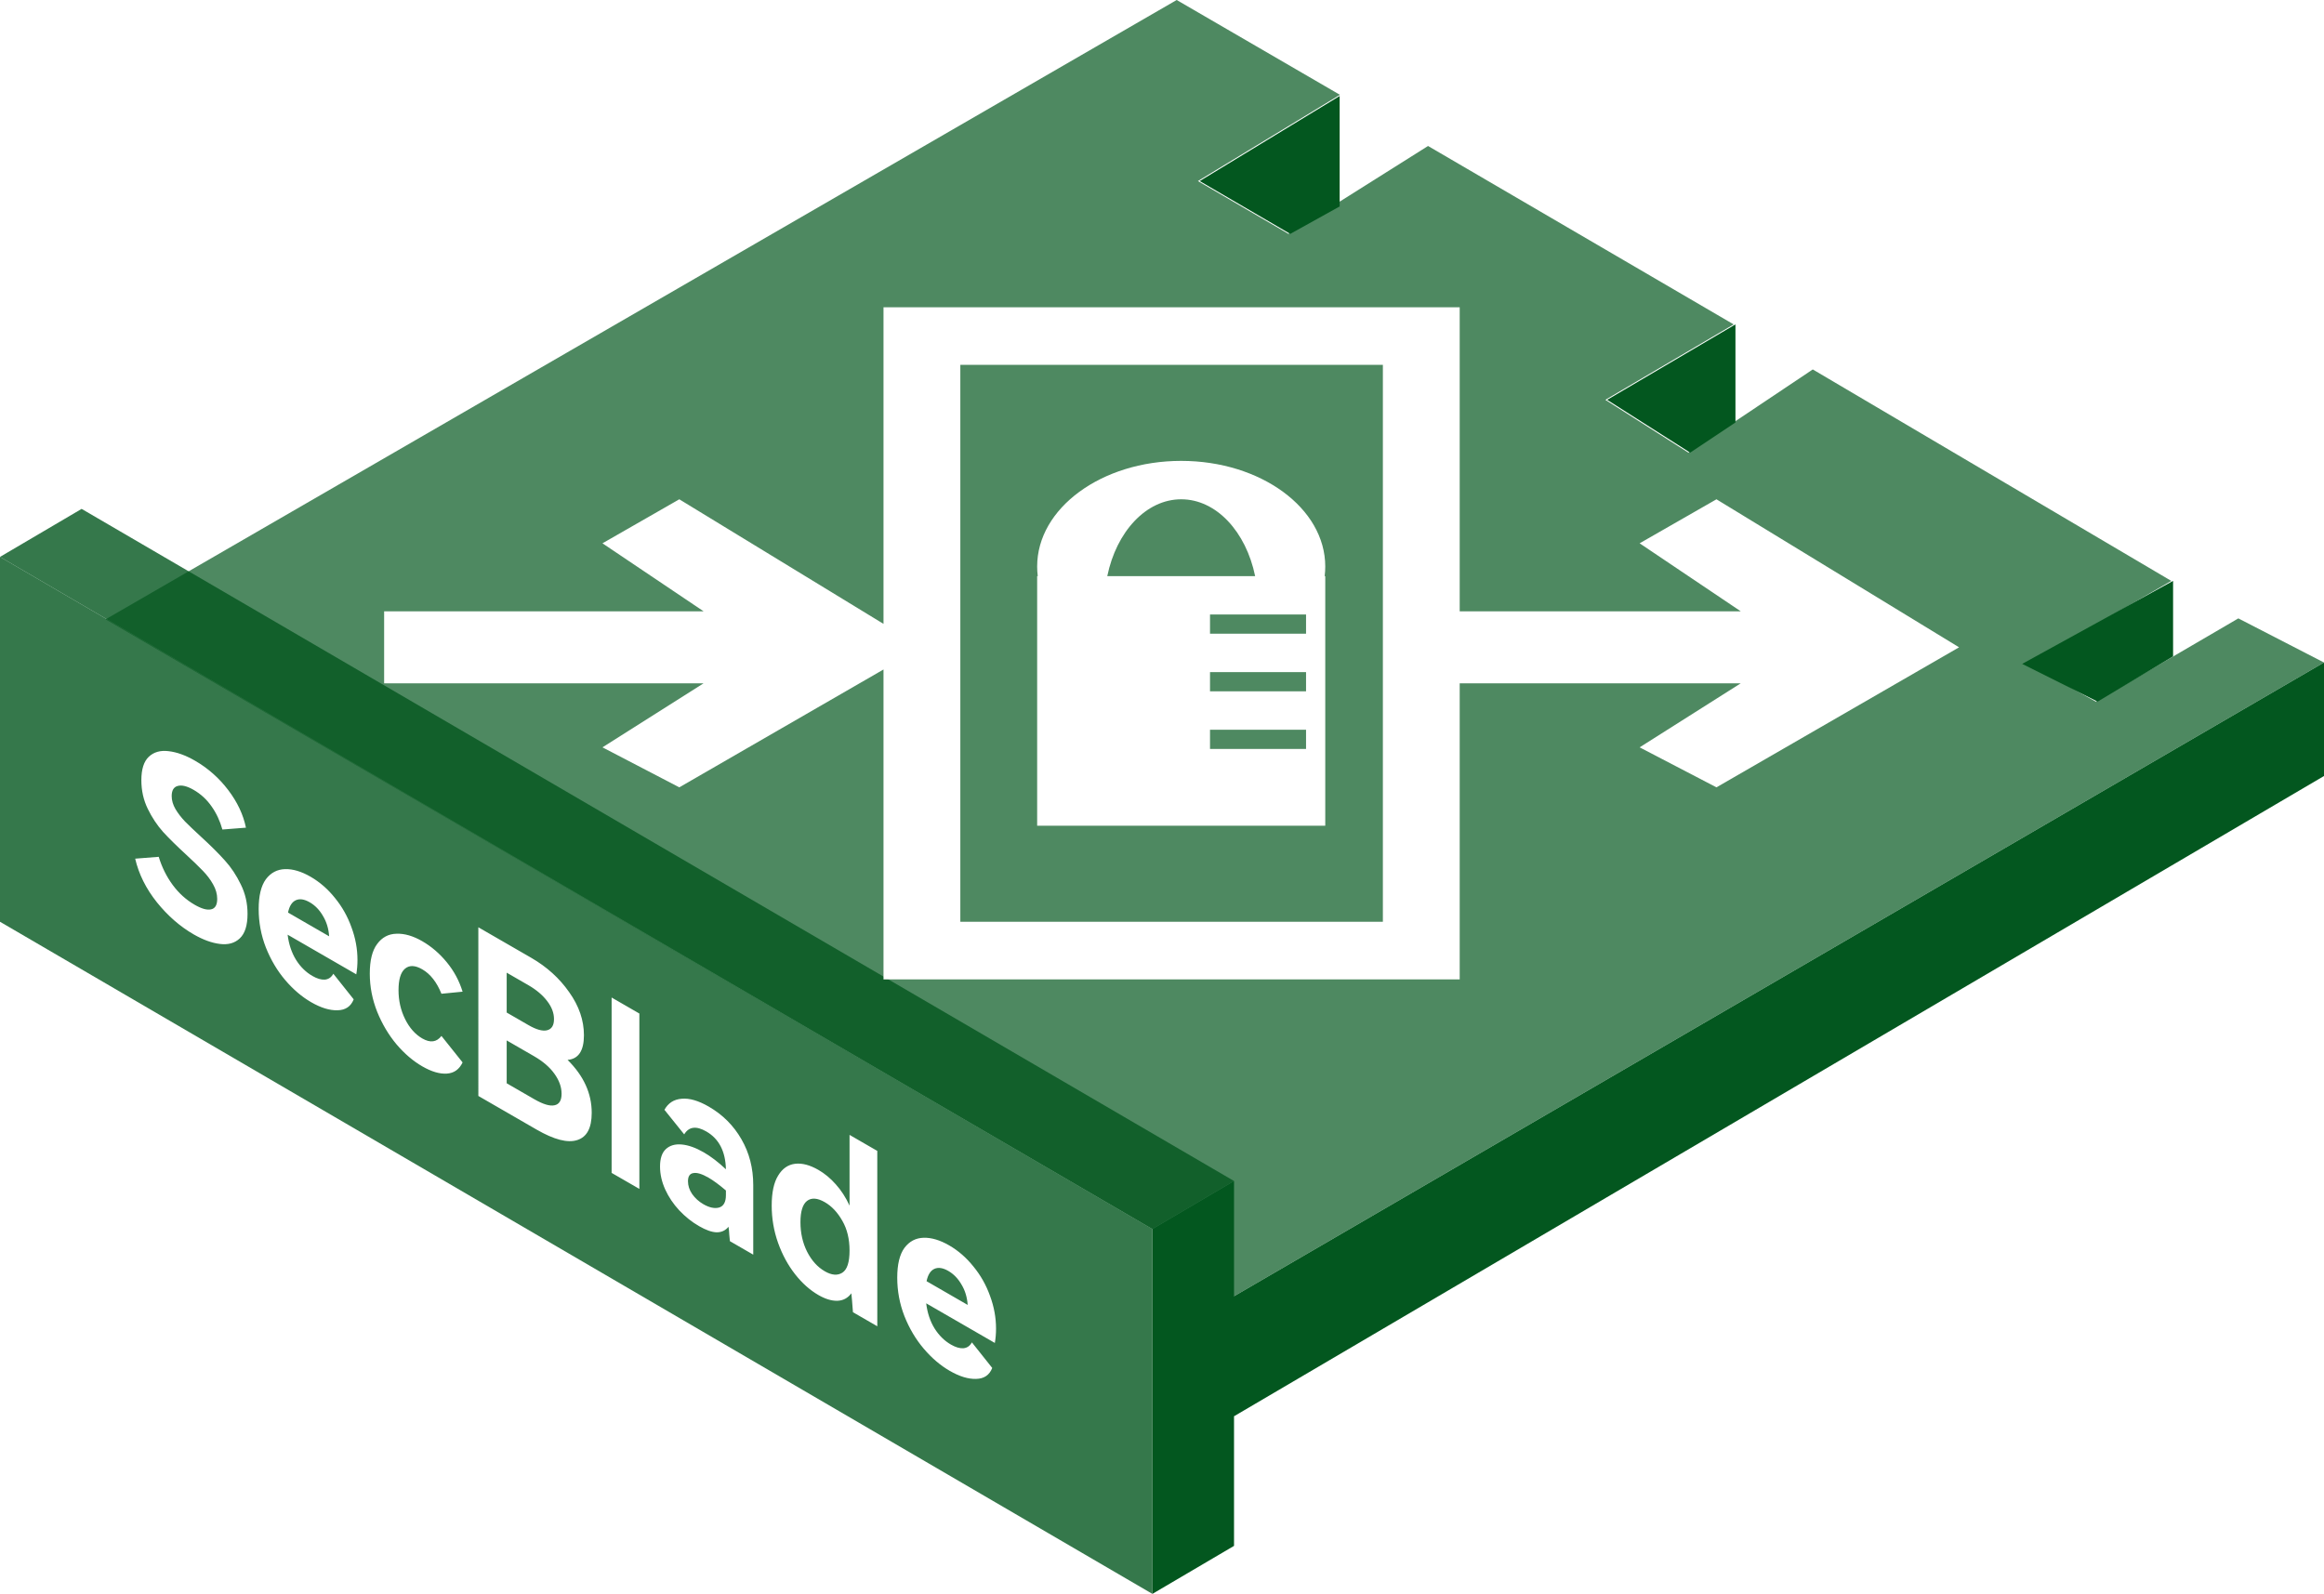 <svg width="121" height="83" viewBox="0 0 121 83" fill="none" xmlns="http://www.w3.org/2000/svg">
<path fill-rule="evenodd" clip-rule="evenodd" d="M61.265 0L69.763 4.937L62.371 9.429L67.085 12.179L74.352 7.602L90.264 16.893L83.585 20.821L87.907 23.571L94.383 19.238L113.049 30.25L105.585 34.571L109.121 36.536L116.54 32.202L121 34.5L64.25 67.5L60 64L5.5 32.25L61.265 0Z" fill="#03571F" fill-opacity="0.7"/>
<path fill-rule="evenodd" clip-rule="evenodd" d="M0 29L60 64V83L0 48V29Z" fill="#03571F" fill-opacity="0.8"/>
<path fill-rule="evenodd" clip-rule="evenodd" d="M69.75 5L62.464 9.429L67.178 12.179L69.75 10.75V5ZM90.357 16.893L83.678 20.821L88 23.571L90.357 22V16.893ZM105.286 34.571L113.143 30.25V34.179L109.214 36.536L105.286 34.571ZM64.25 67.5L121 34.5V40.41L64.25 73.75V80.5L60 83V64L64.25 61.5V67.5Z" fill="#03571F"/>
<g filter="url(#filter0_b_54_1617)">
<path fill-rule="evenodd" clip-rule="evenodd" d="M0 29L60 64L64.25 61.5L4.25 26.5L0 29Z" fill="#03571F" fill-opacity="0.8"/>
</g>
<g filter="url(#filter1_d_54_1617)">
<path fill-rule="evenodd" clip-rule="evenodd" d="M46 14H76V29.833H90.632L85.368 26.292L89.368 24L102 31.708L89.368 39L85.368 36.917L90.632 33.583H76V49H46V32.863L35.368 39L31.368 36.917L36.632 33.583H20V29.833H36.632L31.368 26.292L35.368 24L46 30.488V14ZM50 17H72V46H50V17ZM69 28H68.969C68.99 27.835 69 27.669 69 27.5C69 24.462 65.642 22 61.5 22C57.358 22 54 24.462 54 27.5C54 27.669 54.01 27.835 54.031 28H54V41H69V28ZM61.5 24C59.669 24 58.125 25.692 57.651 28H65.349C64.875 25.692 63.331 24 61.5 24ZM68 30H63V31H68V30ZM68 33H63V34H68V33ZM63 36H68V37H63V36Z" fill="white"/>
</g>
<path d="M12.888 47.588C12.888 48.188 12.753 48.614 12.483 48.866C12.22 49.114 11.873 49.21 11.444 49.154C11.021 49.102 10.568 48.936 10.082 48.656C9.376 48.248 8.738 47.692 8.17 46.988C7.602 46.276 7.225 45.518 7.038 44.714L8.264 44.618C8.43 45.162 8.673 45.65 8.991 46.082C9.31 46.514 9.691 46.858 10.134 47.114C10.495 47.322 10.779 47.402 10.987 47.354C11.201 47.31 11.309 47.128 11.309 46.808C11.309 46.552 11.236 46.298 11.091 46.046C10.952 45.798 10.775 45.564 10.56 45.344C10.353 45.128 10.065 44.85 9.698 44.51C9.206 44.058 8.804 43.662 8.492 43.322C8.181 42.974 7.914 42.572 7.692 42.116C7.47 41.66 7.36 41.164 7.36 40.628C7.36 40.06 7.488 39.654 7.744 39.41C8.007 39.162 8.35 39.064 8.773 39.116C9.202 39.164 9.663 39.33 10.155 39.614C10.827 40.002 11.402 40.51 11.88 41.138C12.358 41.766 12.666 42.42 12.805 43.1L11.579 43.196C11.454 42.748 11.267 42.348 11.018 41.996C10.768 41.636 10.456 41.348 10.082 41.132C9.743 40.936 9.466 40.868 9.251 40.928C9.043 40.984 8.939 41.16 8.939 41.456C8.939 41.68 9.005 41.906 9.137 42.134C9.268 42.354 9.435 42.57 9.636 42.782C9.843 42.99 10.12 43.254 10.467 43.574C10.966 44.03 11.378 44.44 11.704 44.804C12.029 45.16 12.306 45.576 12.535 46.052C12.771 46.524 12.888 47.036 12.888 47.588ZM16.17 45.655C16.648 45.931 17.071 46.299 17.438 46.759C17.812 47.215 18.099 47.725 18.3 48.289C18.508 48.849 18.612 49.417 18.612 49.993C18.612 50.249 18.591 50.497 18.55 50.737L14.975 48.673C15.037 49.173 15.183 49.609 15.412 49.981C15.64 50.345 15.924 50.625 16.264 50.821C16.506 50.961 16.721 51.025 16.908 51.013C17.102 50.997 17.251 50.895 17.355 50.707L18.415 52.039C18.269 52.411 17.989 52.601 17.573 52.609C17.164 52.621 16.707 52.481 16.201 52.189C15.716 51.909 15.266 51.525 14.85 51.037C14.435 50.549 14.099 49.983 13.842 49.339C13.593 48.699 13.468 48.031 13.468 47.335C13.468 46.647 13.593 46.131 13.842 45.787C14.098 45.447 14.431 45.271 14.84 45.259C15.249 45.247 15.692 45.379 16.17 45.655ZM16.128 46.987C15.844 46.823 15.602 46.787 15.401 46.879C15.2 46.971 15.065 47.185 14.996 47.521L17.137 48.757C17.109 48.357 17.001 48.003 16.814 47.695C16.634 47.383 16.406 47.147 16.128 46.987ZM21.986 54.077C22.402 54.317 22.734 54.273 22.984 53.945L24.085 55.325C23.912 55.689 23.638 55.883 23.264 55.907C22.89 55.931 22.464 55.805 21.986 55.529C21.508 55.253 21.061 54.871 20.645 54.383C20.23 53.887 19.894 53.321 19.637 52.685C19.381 52.041 19.253 51.379 19.253 50.699C19.253 50.011 19.381 49.497 19.637 49.157C19.894 48.809 20.23 48.631 20.645 48.623C21.061 48.607 21.508 48.737 21.986 49.013C22.464 49.289 22.89 49.655 23.264 50.111C23.638 50.567 23.912 51.077 24.085 51.641L22.984 51.749C22.741 51.145 22.409 50.721 21.986 50.477C21.612 50.261 21.31 50.251 21.082 50.447C20.86 50.639 20.749 51.011 20.749 51.563C20.749 52.107 20.864 52.609 21.092 53.069C21.321 53.529 21.619 53.865 21.986 54.077ZM29.551 55.193C30.389 56.021 30.808 56.939 30.808 57.947C30.808 58.739 30.556 59.213 30.05 59.369C29.551 59.529 28.848 59.347 27.94 58.823L24.906 57.071L24.905 48.287L27.659 49.877C28.47 50.345 29.128 50.941 29.634 51.665C30.147 52.385 30.403 53.133 30.403 53.909C30.403 54.717 30.119 55.145 29.551 55.193ZM26.381 50.651L26.381 52.727L27.514 53.381C27.923 53.617 28.245 53.707 28.48 53.651C28.723 53.591 28.844 53.397 28.844 53.069C28.844 52.749 28.726 52.437 28.491 52.133C28.255 51.821 27.93 51.545 27.514 51.305L26.381 50.651ZM27.816 57.239C28.273 57.503 28.623 57.609 28.865 57.557C29.114 57.509 29.239 57.309 29.239 56.957C29.239 56.605 29.114 56.257 28.865 55.913C28.623 55.573 28.269 55.269 27.805 55.001L26.381 54.179L26.381 56.411L27.816 57.239ZM33.289 61.911L31.844 61.077L31.844 51.945L33.289 52.779L33.289 61.911ZM36.901 57.625C37.628 58.045 38.196 58.613 38.605 59.329C39.014 60.037 39.218 60.831 39.218 61.711L39.218 65.335L38.003 64.633C37.996 64.565 37.985 64.455 37.971 64.303C37.965 64.147 37.951 64.007 37.93 63.883C37.77 64.079 37.563 64.175 37.306 64.171C37.057 64.163 36.752 64.055 36.392 63.847C36.018 63.631 35.675 63.357 35.363 63.025C35.058 62.697 34.816 62.337 34.636 61.944C34.455 61.544 34.365 61.145 34.365 60.745C34.365 60.328 34.466 60.026 34.667 59.839C34.874 59.647 35.152 59.566 35.498 59.599C35.844 59.631 36.225 59.767 36.641 60.007C37.015 60.223 37.4 60.517 37.795 60.889C37.774 59.957 37.434 59.301 36.776 58.921C36.25 58.617 35.865 58.667 35.623 59.071L34.594 57.792C34.788 57.441 35.086 57.248 35.487 57.217C35.889 57.177 36.36 57.313 36.901 57.625ZM37.795 61.993C37.448 61.697 37.147 61.475 36.891 61.327C36.551 61.131 36.288 61.051 36.101 61.087C35.914 61.115 35.82 61.257 35.82 61.513C35.82 61.745 35.893 61.967 36.038 62.179C36.191 62.395 36.385 62.571 36.62 62.707C36.932 62.887 37.206 62.945 37.441 62.881C37.677 62.809 37.795 62.593 37.795 62.233L37.795 61.993ZM44.232 59.098L45.676 59.932L45.677 69.064L44.409 68.332C44.374 67.848 44.346 67.52 44.326 67.348C44.139 67.6 43.893 67.73 43.588 67.737C43.29 67.742 42.964 67.641 42.611 67.438C42.168 67.181 41.762 66.82 41.395 66.352C41.028 65.883 40.733 65.341 40.512 64.725C40.29 64.101 40.179 63.453 40.179 62.781C40.179 62.101 40.29 61.581 40.512 61.221C40.733 60.853 41.028 60.648 41.395 60.603C41.762 60.559 42.167 60.666 42.611 60.922C42.936 61.109 43.238 61.359 43.515 61.672C43.799 61.987 44.038 62.358 44.232 62.782L44.232 59.098ZM42.944 66.201C43.304 66.409 43.609 66.433 43.858 66.273C44.107 66.114 44.232 65.73 44.232 65.122C44.232 64.522 44.107 64.006 43.858 63.574C43.608 63.133 43.304 62.809 42.943 62.602C42.562 62.382 42.254 62.359 42.019 62.535C41.79 62.715 41.676 63.086 41.676 63.645C41.676 64.206 41.79 64.716 42.019 65.175C42.254 65.639 42.562 65.981 42.944 66.201ZM49.417 64.851C49.895 65.127 50.317 65.495 50.684 65.955C51.059 66.411 51.346 66.921 51.547 67.485C51.755 68.045 51.859 68.613 51.859 69.189C51.859 69.445 51.838 69.693 51.797 69.933L48.222 67.869C48.284 68.369 48.429 68.805 48.658 69.177C48.887 69.541 49.171 69.821 49.51 70.017C49.753 70.157 49.968 70.221 50.155 70.209C50.349 70.193 50.498 70.091 50.602 69.903L51.661 71.235C51.516 71.607 51.236 71.797 50.82 71.805C50.411 71.817 49.954 71.677 49.448 71.385C48.963 71.105 48.513 70.721 48.097 70.233C47.681 69.745 47.345 69.179 47.089 68.535C46.84 67.895 46.715 67.227 46.715 66.531C46.715 65.843 46.84 65.327 47.089 64.983C47.345 64.643 47.678 64.467 48.087 64.455C48.495 64.443 48.939 64.575 49.417 64.851ZM49.375 66.183C49.091 66.019 48.849 65.983 48.648 66.075C48.447 66.167 48.312 66.381 48.242 66.717L50.383 67.953C50.355 67.553 50.248 67.199 50.061 66.891C49.881 66.579 49.652 66.343 49.375 66.183Z" fill="white"/>
<defs>
<filter id="filter0_b_54_1617" x="-4" y="22.5" width="72.25" height="45.5" filterUnits="userSpaceOnUse" color-interpolation-filters="sRGB">
<feFlood flood-opacity="0" result="BackgroundImageFix"/>
<feGaussianBlur in="BackgroundImageFix" stdDeviation="2"/>
<feComposite in2="SourceAlpha" operator="in" result="effect1_backgroundBlur_54_1617"/>
<feBlend mode="normal" in="SourceGraphic" in2="effect1_backgroundBlur_54_1617" result="shape"/>
</filter>
<filter id="filter1_d_54_1617" x="20" y="14" width="82" height="37" filterUnits="userSpaceOnUse" color-interpolation-filters="sRGB">
<feFlood flood-opacity="0" result="BackgroundImageFix"/>
<feColorMatrix in="SourceAlpha" type="matrix" values="0 0 0 0 0 0 0 0 0 0 0 0 0 0 0 0 0 0 127 0" result="hardAlpha"/>
<feOffset dy="2"/>
<feComposite in2="hardAlpha" operator="out"/>
<feColorMatrix type="matrix" values="0 0 0 0 0.012 0 0 0 0 0.341 0 0 0 0 0.122 0 0 0 1 0"/>
<feBlend mode="normal" in2="BackgroundImageFix" result="effect1_dropShadow_54_1617"/>
<feBlend mode="normal" in="SourceGraphic" in2="effect1_dropShadow_54_1617" result="shape"/>
</filter>
</defs>
</svg>
